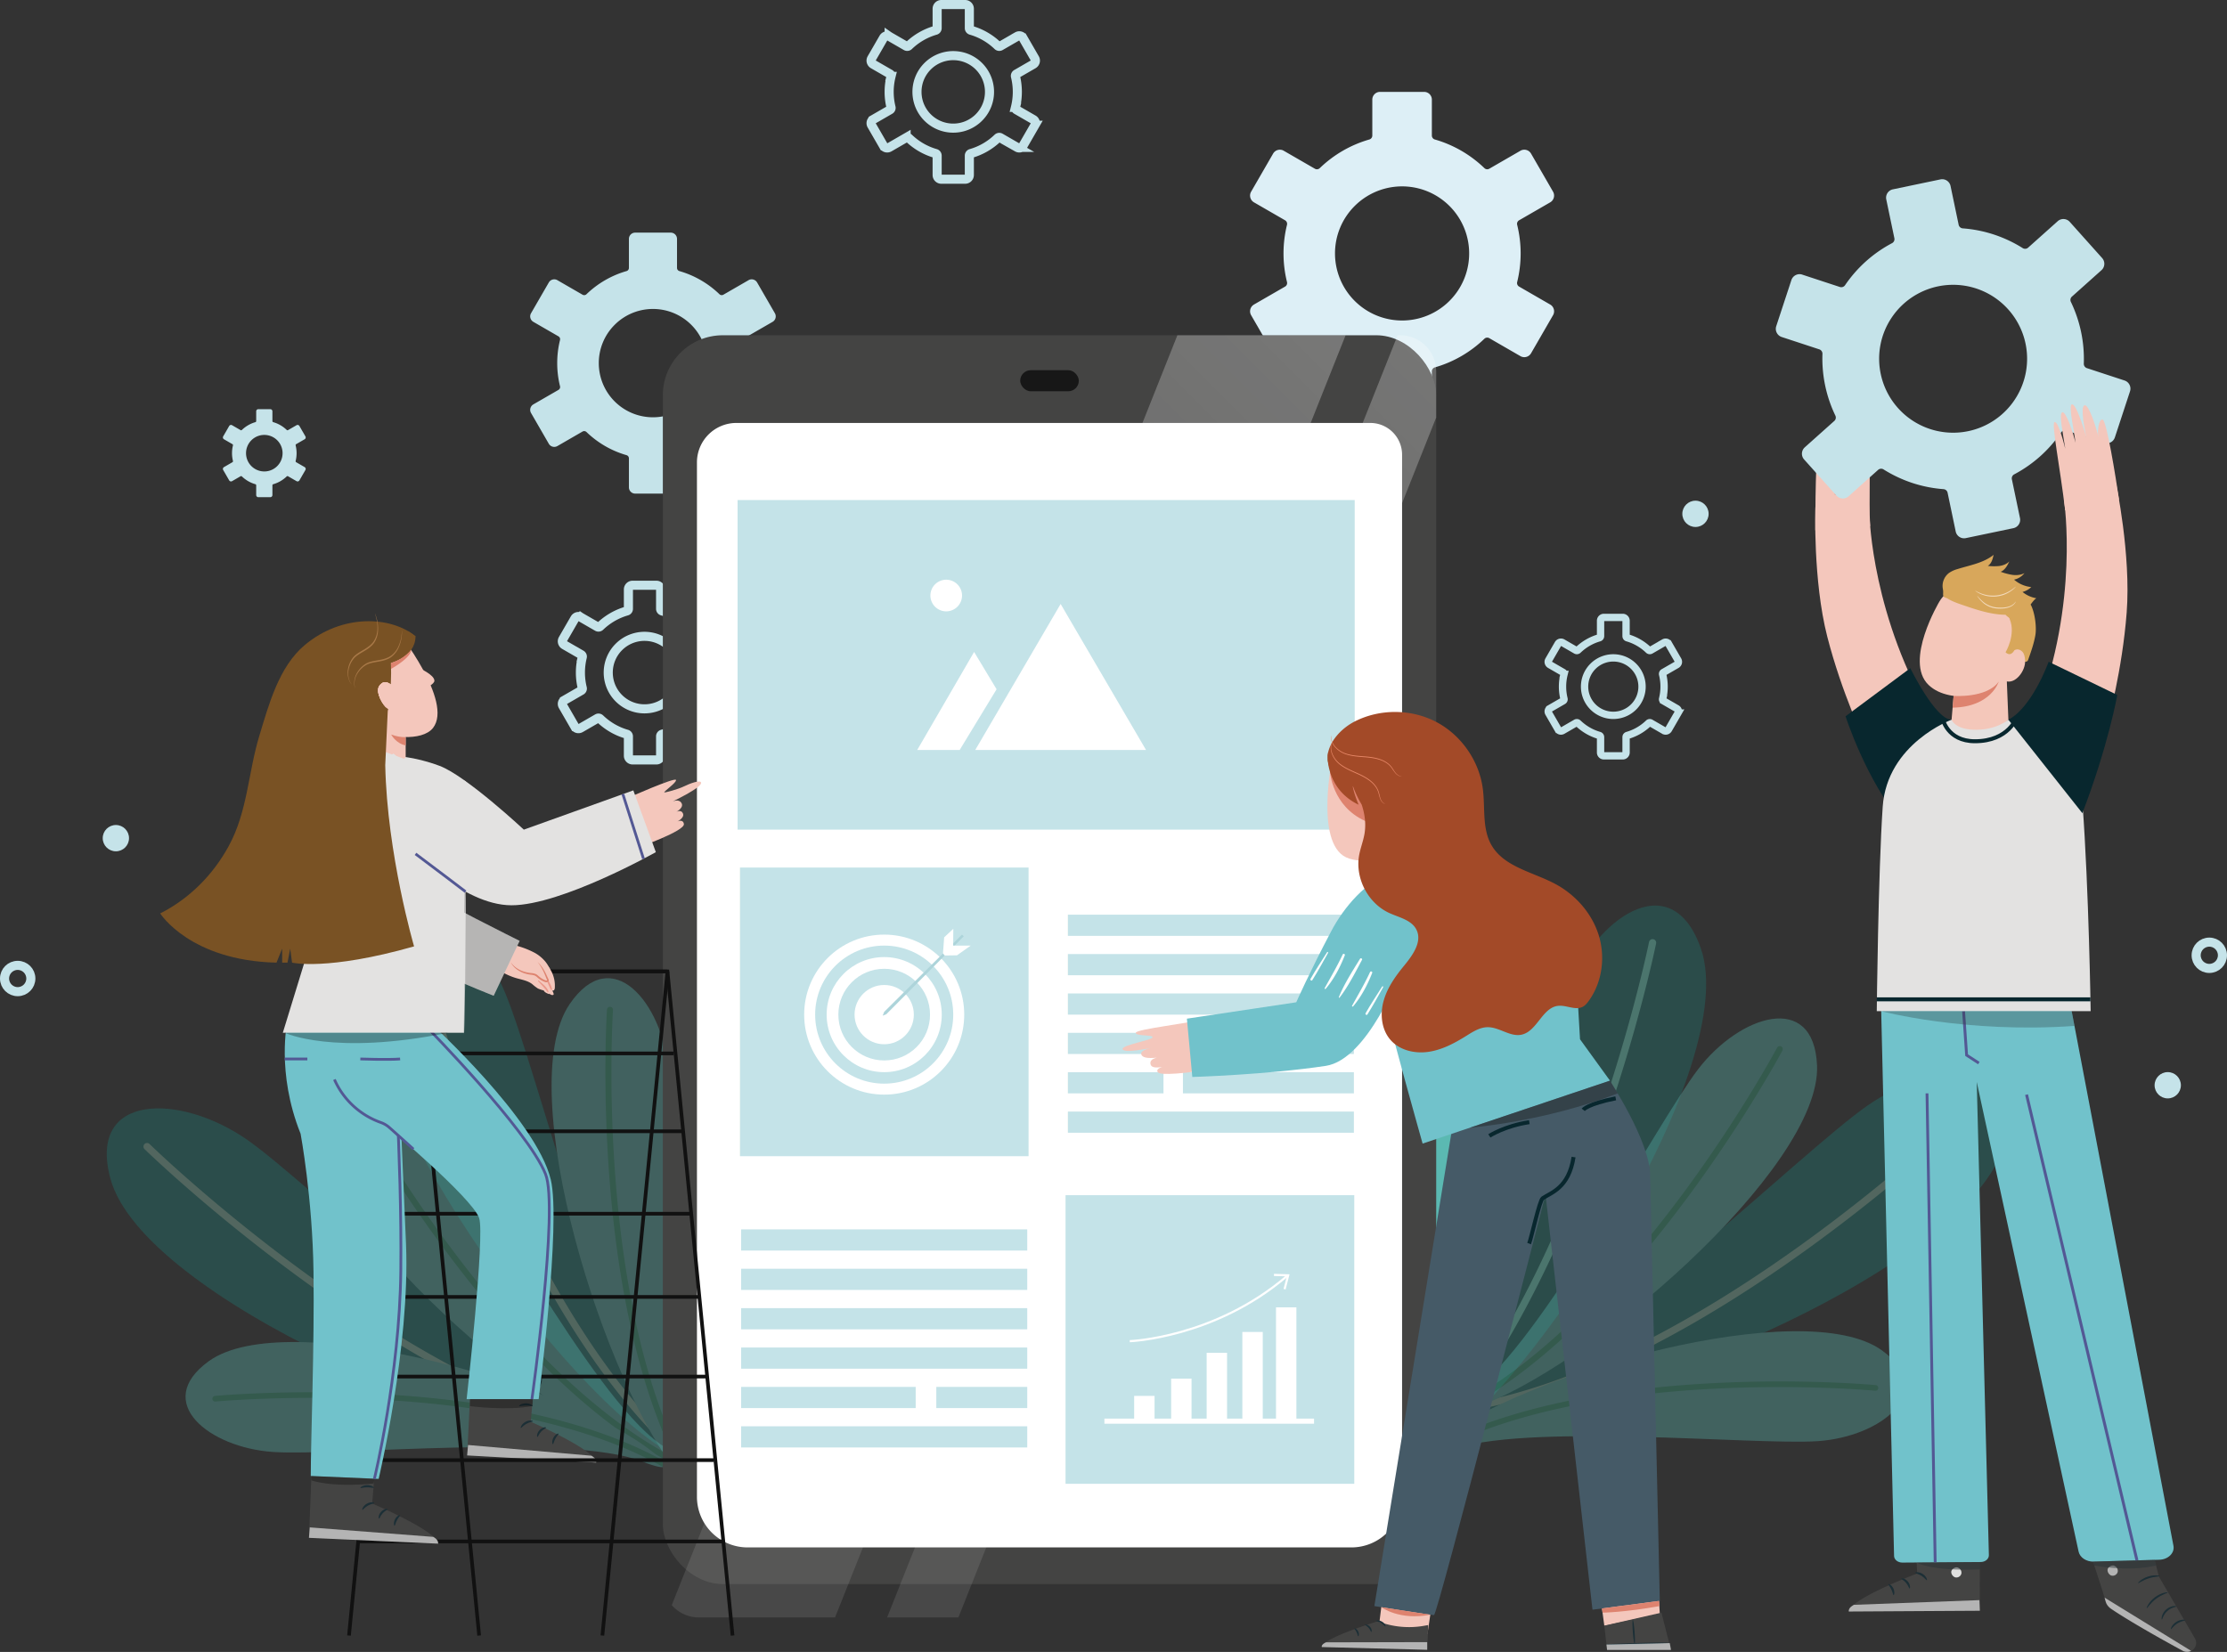 <svg xmlns="http://www.w3.org/2000/svg" xmlns:xlink="http://www.w3.org/1999/xlink" viewBox="0 0 2688.771 1994.972"><rect x="0" y="0" width="2688.771" height="1994.972" fill="#333333" stroke="none"/><defs><style>.cls-1,.cls-12,.cls-17,.cls-18,.cls-22,.cls-28,.cls-52,.cls-53,.cls-56,.cls-57,.cls-59,.cls-60,.cls-64,.cls-65,.cls-66{fill:none;}.cls-2,.cls-8,.cls-9{opacity:0.34;}.cls-3,.cls-8{fill:#1c7d77;}.cls-10,.cls-11,.cls-12,.cls-17,.cls-3,.cls-4,.cls-5,.cls-6,.cls-64,.cls-70,.cls-71,.cls-74,.cls-75,.cls-76,.cls-77,.cls-78,.cls-8,.cls-9{fill-rule:evenodd;}.cls-4,.cls-9{fill:#8bc6b1;}.cls-5{fill:#5bb9b2;}.cls-6{fill:#36a37d;}.cls-7{opacity:0.35;}.cls-10{fill:#ddeff6;}.cls-11,.cls-19{fill:#c5e3e9;}.cls-12,.cls-18,.cls-64{stroke:#c5e3e9;}.cls-12,.cls-17,.cls-18,.cls-22,.cls-28,.cls-52,.cls-53,.cls-56,.cls-57,.cls-59,.cls-60,.cls-64,.cls-66{stroke-miterlimit:10;}.cls-12,.cls-18{stroke-width:10.979px;}.cls-13{fill:#1c2f36;}.cls-14{fill:#444443;}.cls-15,.cls-76{opacity:0.6;}.cls-16{fill:#fff;}.cls-17,.cls-57,.cls-66{stroke:#08272e;}.cls-17,.cls-22,.cls-57{stroke-width:4.797px;}.cls-20{fill:#f4c7ba;}.cls-21{fill:#f4c7bc;}.cls-22{stroke:#eca291;}.cls-23{fill:#e5937c;}.cls-24{clip-path:url(#clip-path);}.cls-25{fill:url(#linear-gradient);}.cls-26{fill:url(#linear-gradient-2);}.cls-27{fill:#171717;}.cls-28{stroke:#111;}.cls-28,.cls-66{stroke-width:4.423px;}.cls-29{fill:#e1e1e0;}.cls-30{fill:#71c2cb;}.cls-31{fill:#455a67;}.cls-32{fill:url(#Degradado_sin_nombre_16);}.cls-33{fill:url(#Degradado_sin_nombre_16-2);}.cls-34{fill:url(#Degradado_sin_nombre_16-3);}.cls-35{fill:url(#Degradado_sin_nombre_16-4);}.cls-36{fill:url(#Degradado_sin_nombre_16-5);}.cls-37{fill:url(#Degradado_sin_nombre_16-6);}.cls-38{fill:url(#Degradado_sin_nombre_16-7);}.cls-39{fill:url(#Degradado_sin_nombre_16-8);}.cls-40{fill:url(#Degradado_sin_nombre_16-9);}.cls-41{fill:url(#Degradado_sin_nombre_16-10);}.cls-42{fill:url(#Degradado_sin_nombre_16-11);}.cls-43{fill:url(#Degradado_sin_nombre_16-12);}.cls-44{fill:url(#Degradado_sin_nombre_16-13);}.cls-45{fill:url(#Degradado_sin_nombre_16-14);}.cls-46{fill:url(#Degradado_sin_nombre_16-15);}.cls-47{fill:url(#Degradado_sin_nombre_16-16);}.cls-48{fill:url(#Degradado_sin_nombre_16-17);}.cls-49{fill:url(#Degradado_sin_nombre_16-18);}.cls-50{fill:url(#Degradado_sin_nombre_16-19);}.cls-51{fill:url(#Degradado_sin_nombre_22);}.cls-52,.cls-53{stroke:#fff;}.cls-52{stroke-width:6.157px;}.cls-53{stroke-width:2.603px;}.cls-54{fill:#ea988a;}.cls-55{fill:#e3e2e1;}.cls-56,.cls-59,.cls-60{stroke:#535894;}.cls-56{stroke-width:3.317px;}.cls-58,.cls-70{fill:#de836f;}.cls-59{stroke-width:3.536px;}.cls-60{stroke-width:3.42px;}.cls-61{fill:#08272e;}.cls-62{fill:#795224;}.cls-63{fill:#a97948;}.cls-64{stroke-width:8.845px;}.cls-65{stroke:#de836f;stroke-linejoin:round;stroke-width:3.247px;}.cls-67{fill:#fdfefe;}.cls-68{fill:#a34a28;}.cls-69{fill:#e78868;}.cls-71,.cls-73{fill:#d8a75b;}.cls-72{fill:#f3dabb;}.cls-74,.cls-75{fill:#010101;}.cls-74,.cls-77{opacity:0.3;}.cls-75{opacity:0.2;}.cls-76,.cls-77,.cls-78{fill:#283236;}.cls-78{opacity:0.5;}</style><clipPath id="clip-path"><path id="SVGID" class="cls-1" d="M843.747,404.874H1690.513a43.478,43.478,0,0,1,43.478,43.478v1461.532a43.478,43.478,0,0,1-43.478,43.478H843.747a43.478,43.478,0,0,1-43.478-43.478V448.352A43.478,43.478,0,0,1,843.747,404.874Z"/></clipPath><linearGradient id="linear-gradient" x1="576.197" y1="1779.042" x2="1904.768" y2="450.471" gradientUnits="userSpaceOnUse"><stop offset="0.27" stop-color="#fff" stop-opacity="0.1"/><stop offset="1" stop-color="#fff" stop-opacity="0.3"/></linearGradient><linearGradient id="linear-gradient-2" x1="812.85" y1="1749.794" x2="2082.925" y2="479.719" xlink:href="#linear-gradient"/><linearGradient id="Degradado_sin_nombre_16" x1="890.539" y1="802.908" x2="1635.58" y2="802.908" gradientUnits="userSpaceOnUse"><stop offset="0" stop-color="#dbece6"/><stop offset="0" stop-color="#d3e9e5" stop-opacity="0.959"/><stop offset="0" stop-color="#c8e4e4" stop-opacity="0.901"/><stop offset="0" stop-color="#bfe0e3" stop-opacity="0.855"/><stop offset="0" stop-color="#b9dee2" stop-opacity="0.823"/><stop offset="0" stop-color="#b6dce2" stop-opacity="0.805"/><stop offset="0" stop-color="#b5dce2" stop-opacity="0.8"/></linearGradient><linearGradient id="Degradado_sin_nombre_16-2" x1="893.242" y1="1221.996" x2="1241.834" y2="1221.996" xlink:href="#Degradado_sin_nombre_16"/><linearGradient id="Degradado_sin_nombre_16-3" x1="1286.499" y1="1617.663" x2="1635.09" y2="1617.663" xlink:href="#Degradado_sin_nombre_16"/><linearGradient id="Degradado_sin_nombre_16-4" x1="1289.208" y1="1117.42" x2="1634.622" y2="1117.42" gradientTransform="translate(2923.831 2234.84) rotate(-180)" xlink:href="#Degradado_sin_nombre_16"/><linearGradient id="Degradado_sin_nombre_16-5" x1="1289.208" y1="1164.977" x2="1634.622" y2="1164.977" gradientTransform="translate(2923.831 2329.955) rotate(-180)" xlink:href="#Degradado_sin_nombre_16"/><linearGradient id="Degradado_sin_nombre_16-6" x1="1289.208" y1="1212.535" x2="1634.622" y2="1212.535" gradientTransform="translate(2923.831 2425.07) rotate(-180)" xlink:href="#Degradado_sin_nombre_16"/><linearGradient id="Degradado_sin_nombre_16-7" x1="1289.208" y1="1260.092" x2="1634.622" y2="1260.092" gradientTransform="translate(2923.831 2520.185) rotate(-180)" xlink:href="#Degradado_sin_nombre_16"/><linearGradient id="Degradado_sin_nombre_16-8" x1="1289.208" y1="1355.208" x2="1634.622" y2="1355.208" gradientTransform="translate(2923.831 2710.415) rotate(-180)" xlink:href="#Degradado_sin_nombre_16"/><linearGradient id="Degradado_sin_nombre_16-9" x1="1428.195" y1="1307.65" x2="1634.622" y2="1307.65" gradientTransform="translate(3062.817 2615.3) rotate(-180)" xlink:href="#Degradado_sin_nombre_16"/><linearGradient id="Degradado_sin_nombre_16-10" x1="1289.208" y1="1307.65" x2="1404.739" y2="1307.65" xlink:href="#Degradado_sin_nombre_16"/><linearGradient id="Degradado_sin_nombre_16-11" x1="894.831" y1="1497.468" x2="1240.245" y2="1497.468" gradientTransform="translate(2135.076 2994.937) rotate(-180)" xlink:href="#Degradado_sin_nombre_16"/><linearGradient id="Degradado_sin_nombre_16-12" x1="894.831" y1="1545.026" x2="1240.245" y2="1545.026" gradientTransform="translate(2135.076 3090.051) rotate(-180)" xlink:href="#Degradado_sin_nombre_16"/><linearGradient id="Degradado_sin_nombre_16-13" x1="894.831" y1="1592.583" x2="1240.245" y2="1592.583" gradientTransform="translate(2135.076 3185.167) rotate(-180)" xlink:href="#Degradado_sin_nombre_16"/><linearGradient id="Degradado_sin_nombre_16-14" x1="894.831" y1="1640.141" x2="1240.245" y2="1640.141" gradientTransform="translate(2135.076 3280.281) rotate(-180)" xlink:href="#Degradado_sin_nombre_16"/><linearGradient id="Degradado_sin_nombre_16-15" x1="894.831" y1="1735.256" x2="1240.245" y2="1735.256" gradientTransform="translate(2135.076 3470.512) rotate(-180)" xlink:href="#Degradado_sin_nombre_16"/><linearGradient id="Degradado_sin_nombre_16-16" x1="1130.445" y1="1687.698" x2="1240.245" y2="1687.698" gradientTransform="translate(2370.69 3375.396) rotate(-180)" xlink:href="#Degradado_sin_nombre_16"/><linearGradient id="Degradado_sin_nombre_16-17" x1="894.831" y1="1687.698" x2="1105.568" y2="1687.698" xlink:href="#Degradado_sin_nombre_16"/><linearGradient id="Degradado_sin_nombre_16-18" x1="984.177" y1="1225.322" x2="1150.899" y2="1225.322" xlink:href="#Degradado_sin_nombre_16"/><linearGradient id="Degradado_sin_nombre_16-19" x1="1012.194" y1="1225.322" x2="1122.882" y2="1225.322" xlink:href="#Degradado_sin_nombre_16"/><linearGradient id="Degradado_sin_nombre_22" x1="1065.673" y1="1177.662" x2="1163.645" y2="1177.662" gradientUnits="userSpaceOnUse"><stop offset="0" stop-color="#dbece6"/><stop offset="0" stop-color="#d2e7e4"/><stop offset="0" stop-color="#c1dfdf"/><stop offset="0" stop-color="#b6d9dc"/><stop offset="0" stop-color="#afd5da"/><stop offset="0" stop-color="#add4da"/></linearGradient></defs><title>Recurso 7</title><g id="Capa_2" data-name="Capa 2"><g id="Capa_1-2" data-name="Capa 1"><g class="cls-2"><path class="cls-3" d="M443.847,1149.046c31.117-103.309,126.388-42.914,165.096,47.619,38.708,90.537,122.828,441.54,202.272,534.26,30.791,35.942,20.94,38.566-7.849,20.623C659.769,1662.072,401.02,1291.256,443.847,1149.046Z"/><path class="cls-4" d="M830.009,1758.681c.855,4.716-3.558,4.794-11.788,1.078-215.822-194.66-320.237-617.772-320.576-619.125a4.345,4.345,0,0,1,8.429-2.116C506.412,1139.881,612.255,1568.764,830.009,1758.681Z"/><path class="cls-5" d="M687.865,1212.451c50.887-74.426,111.514-2.248,119.463,79.643,7.955,81.898-13.743,382.734,26.104,476.663,15.441,36.41,6.935,36.011-11.463,14.442C730.201,1675.642,617.811,1314.897,687.865,1212.451Z"/><path class="cls-6" d="M841.386,1795.615c-.509,3.977-4.044,2.919-9.657-2.126-122.717-209.588-98.964-572.978-98.884-574.145a3.629,3.629,0,1,1,7.244.443C740.016,1220.96,715.934,1589.314,841.386,1795.615Z"/></g><g class="cls-7"><path class="cls-3" d="M133.305,1423.388c-28.145-104.158,84.652-103.197,165.339-46.768,80.688,56.432,337.514,310.047,453.946,346.816,45.129,14.256,38.151,21.687,4.228,21.657C587.625,1744.963,172.053,1566.763,133.305,1423.388Z"/><path class="cls-4" d="M783.209,1737.077c3.217,3.553-.489,5.95-9.44,7.142-286.078-51.296-598.223-355.42-599.225-356.39a4.345,4.345,0,0,1,6.04-6.248C181.59,1382.559,497.996,1690.83,783.209,1737.077Z"/><path class="cls-5" d="M379.584,1348.338c3.899-90.075,93.502-60.81,143.506,4.528,50.012,65.34,190.487,332.248,273.935,390.959,32.342,22.761,24.909,26.915-2.106,18.318C660.185,1719.284,374.211,1472.33,379.584,1348.338Z"/><path class="cls-6" d="M817.964,1762.43c1.668,3.646-1.892,4.614-9.323,3.296-214.905-113.149-386.674-434.259-387.223-435.292a3.629,3.629,0,1,1,6.385-3.45C428.361,1328.018,602.474,1653.517,817.964,1762.43Z"/><path class="cls-5" d="M251.862,1644.001c-68.16,49.539.896,104.236,77.613,109.469,76.715,5.228,357.167-23.118,445.987,11.578,34.427,13.452,33.821,5.512,13.182-11.099C685.703,1671.116,345.684,1575.814,251.862,1644.001Z"/><path class="cls-6" d="M800.764,1771.761c3.698-.587,2.617-3.858-2.243-8.966-199.089-109.008-537.926-77.053-539.013-76.962a3.395,3.395,0,0,0,.61,6.762C261.209,1692.496,604.672,1660.109,800.764,1771.761Z"/></g><path class="cls-8" d="M2053.601,1145.576c-35.336-101.943-128.045-37.684-162.999,54.364-34.954,92.051-104.578,446.215-180.145,542.121-29.288,37.177-19.338,39.394,8.69,20.283C1858.945,1667.041,2102.236,1285.905,2053.601,1145.576Z"/><path class="cls-9" d="M1692.819,1770.565c-.661,4.748,3.752,4.644,11.823.593,207.64-203.365,294.578-630.411,294.86-631.776a4.345,4.345,0,0,0-8.509-1.767C1990.711,1138.989,1902.584,1571.86,1692.819,1770.565Z"/><path class="cls-5" d="M1846.35,1231.322c-48.489-76.01-111.386-5.801-121.941,75.795-10.561,81.603,1.538,382.977-41.282,475.589-16.593,35.899-8.079,35.772,10.997,14.8C1789.274,1692.928,1913.103,1335.948,1846.35,1231.322Z"/><path class="cls-6" d="M1655.465,1884.474c.382,3.991,3.949,3.046,9.72-1.817,129.335-205.571,117.174-569.533,117.132-570.702a3.629,3.629,0,1,0-7.255.212C1775.098,1313.342,1787.427,1682.276,1655.465,1884.474Z"/><g class="cls-7"><path class="cls-3" d="M2419.668,1382.18c28.145-104.158-84.652-103.197-165.339-46.768-80.688,56.432-337.514,310.047-453.946,346.816-45.129,14.256-38.151,21.687-4.228,21.657C1965.348,1703.756,2380.92,1525.555,2419.668,1382.18Z"/><path class="cls-4" d="M1769.764,1695.87c-3.217,3.553.489,5.95,9.44,7.142,286.078-51.296,598.223-355.42,599.225-356.39a4.345,4.345,0,0,0-6.04-6.248C2371.383,1341.351,2054.977,1649.622,1769.764,1695.87Z"/><path class="cls-5" d="M2193.805,1286.658c-3.899-90.075-93.502-60.81-143.506,4.528-50.012,65.34-190.487,332.248-273.934,390.959-32.342,22.761-24.909,26.915,2.106,18.318C1913.203,1657.604,2199.178,1410.649,2193.805,1286.658Z"/><path class="cls-6" d="M1755.424,1700.749c-1.668,3.646,1.892,4.614,9.323,3.296,214.905-113.149,386.674-434.259,387.223-435.292a3.629,3.629,0,1,0-6.385-3.45C2145.027,1266.338,1970.915,1591.836,1755.424,1700.749Z"/><path class="cls-5" d="M2272.333,1630.949c68.16,49.539-.896,104.236-77.613,109.469-76.715,5.228-357.167-23.118-445.987,11.578-34.427,13.452-33.821,5.512-13.182-11.099C1838.492,1658.064,2178.511,1562.762,2272.333,1630.949Z"/><path class="cls-6" d="M1723.431,1758.709c-3.698-.587-2.617-3.858,2.243-8.966,199.089-109.008,537.926-77.053,539.013-76.962a3.395,3.395,0,0,1-.61,6.762C2262.986,1679.444,1919.523,1647.057,1723.431,1758.709Z"/></g><path class="cls-10" d="M1635.539,248.804a80.991,80.991,0,1,1-23.721,57.269,80.746,80.746,0,0,1,23.721-57.269Zm17.495-80.276a142.559,142.559,0,0,0-31.741,13.516,144.099,144.099,0,0,0-27.854,20.991,4.954,4.954,0,0,1-5.929.719l-37.638-21.722-.204-.137a9.402,9.402,0,0,0-12.532,3.553l-.155.26-26.481,45.857a9.421,9.421,0,0,0,3.422,12.76l.26.148,37.329,21.548a4.995,4.995,0,0,1,2.345,5.484h.006a144.219,144.219,0,0,0,0,69.126,4.96,4.96,0,0,1-2.624,5.644L1513.923,367.81v.013a9.429,9.429,0,0,0-3.422,12.76L1537.13,426.7h.006a9.395,9.395,0,0,0,12.736,3.416l.285-.148,37.366-21.585a4.997,4.997,0,0,1,5.916.73,144.763,144.763,0,0,0,27.848,20.991,142.939,142.939,0,0,0,31.951,13.578,4.978,4.978,0,0,1,3.62,4.778v43.406a9.361,9.361,0,0,0,9.314,9.319h53.271a9.371,9.371,0,0,0,9.313-9.319v-43.406a4.978,4.978,0,0,1,3.825-4.84,142.575,142.575,0,0,0,31.741-13.516,144.547,144.547,0,0,0,27.847-20.991,4.971,4.971,0,0,1,6.182-.569l37.378,21.573A9.396,9.396,0,0,0,1848.473,426.7l.161-.26,26.481-45.883h-.006a9.4,9.4,0,0,0-3.404-12.735l-37.601-21.709a4.96,4.96,0,0,1-2.345-5.483h-.006a144.24,144.24,0,0,0,0-69.126,4.952,4.952,0,0,1,2.624-5.632l37.329-21.548a9.41,9.41,0,0,0,3.404-12.748l-.148-.273-26.481-45.857h-.006a9.385,9.385,0,0,0-12.742-3.428l.006.013-37.632,21.722a4.955,4.955,0,0,1-6.04-.83,143.876,143.876,0,0,0-27.749-20.879,142.266,142.266,0,0,0-31.939-13.578,4.972,4.972,0,0,1-3.621-4.778v-43.406a9.349,9.349,0,0,0-9.313-9.319h-53.271a9.339,9.339,0,0,0-9.314,9.319V163.688A4.979,4.979,0,0,1,1653.034,168.528Z"/><path class="cls-11" d="M742.108,392.275A65.413,65.413,0,1,1,722.95,438.529a65.215,65.215,0,0,1,19.158-46.254Zm14.13-64.836a115.139,115.139,0,0,0-25.636,10.916,116.383,116.383,0,0,0-22.497,16.953,4.001,4.001,0,0,1-4.788.58l-30.399-17.544-.165-.111a7.594,7.594,0,0,0-10.121,2.869l-.125.21-21.387,37.037a7.609,7.609,0,0,0,2.764,10.306l.21.12,30.149,17.404a4.034,4.034,0,0,1,1.894,4.429h.005a116.48,116.48,0,0,0,0,55.83,4.006,4.006,0,0,1-2.119,4.558l-30.139,17.394v.01a7.615,7.615,0,0,0-2.764,10.306l21.507,37.247h.005a7.588,7.588,0,0,0,10.286,2.759l.23-.12,30.179-17.433a4.036,4.036,0,0,1,4.778.59,116.919,116.919,0,0,0,22.492,16.953A115.446,115.446,0,0,0,756.403,549.669a4.021,4.021,0,0,1,2.924,3.859V588.585a7.56,7.56,0,0,0,7.522,7.527h43.025a7.569,7.569,0,0,0,7.522-7.527V553.528a4.02,4.02,0,0,1,3.089-3.909,115.151,115.151,0,0,0,25.636-10.916A116.744,116.744,0,0,0,868.612,521.749a4.014,4.014,0,0,1,4.993-.46l30.189,17.423a7.589,7.589,0,0,0,10.292-2.759l.13-.21,21.388-37.057h-.005a7.592,7.592,0,0,0-2.749-10.285L902.48,470.867a4.006,4.006,0,0,1-1.894-4.428h-.005a116.497,116.497,0,0,0,0-55.83,4,4,0,0,1,2.119-4.549l30.149-17.404a7.6,7.6,0,0,0,2.749-10.296l-.12-.22-21.388-37.037h-.005a7.58,7.58,0,0,0-10.292-2.769l.005.01-30.394,17.544a4.002,4.002,0,0,1-4.879-.67,116.203,116.203,0,0,0-22.411-16.863,114.902,114.902,0,0,0-25.795-10.966,4.016,4.016,0,0,1-2.925-3.859V288.473a7.551,7.551,0,0,0-7.522-7.527H766.849a7.543,7.543,0,0,0-7.522,7.527v35.057A4.021,4.021,0,0,1,756.238,327.439Z"/><path class="cls-12" d="M747.188,781.307a43.782,43.782,0,1,1-12.823,30.959,43.65,43.65,0,0,1,12.823-30.959Zm9.457-43.396a77.064,77.064,0,0,0-17.159,7.306,77.897,77.897,0,0,0-15.058,11.347,2.678,2.678,0,0,1-3.205.388L700.877,745.211l-.11-.074a5.083,5.083,0,0,0-6.774,1.92l-.084.14L679.594,771.987a5.093,5.093,0,0,0,1.85,6.898l.141.08,20.179,11.649a2.7,2.7,0,0,1,1.268,2.965h.003a77.962,77.962,0,0,0,0,37.368,2.681,2.681,0,0,1-1.418,3.051L681.444,845.639v.007a5.097,5.097,0,0,0-1.85,6.898l14.395,24.93h.003a5.079,5.079,0,0,0,6.885,1.846l.154-.08L721.231,867.572a2.701,2.701,0,0,1,3.198.395,78.256,78.256,0,0,0,15.054,11.347,77.271,77.271,0,0,0,17.272,7.34,2.691,2.691,0,0,1,1.957,2.583v23.465a5.06,5.06,0,0,0,5.035,5.038h28.797a5.066,5.066,0,0,0,5.034-5.038V889.237a2.691,2.691,0,0,1,2.068-2.617,77.073,77.073,0,0,0,17.159-7.306A78.139,78.139,0,0,0,831.859,867.967a2.687,2.687,0,0,1,3.342-.308l20.206,11.662a5.079,5.079,0,0,0,6.888-1.846l.087-.14,14.315-24.803h-.003a5.081,5.081,0,0,0-1.84-6.884L854.527,833.911a2.681,2.681,0,0,1-1.268-2.964h-.003a77.973,77.973,0,0,0,0-37.368,2.677,2.677,0,0,1,1.418-3.045L874.854,778.885a5.087,5.087,0,0,0,1.84-6.891l-.08-.147-14.315-24.79h-.003a5.073,5.073,0,0,0-6.888-1.853l.003.007-20.343,11.743a2.679,2.679,0,0,1-3.265-.449,77.776,77.776,0,0,0-15-11.287,76.906,76.906,0,0,0-17.265-7.34,2.688,2.688,0,0,1-1.957-2.583V711.831a5.054,5.054,0,0,0-5.034-5.038H763.747a5.048,5.048,0,0,0-5.035,5.038v23.465A2.691,2.691,0,0,1,756.645,737.912Z"/><path class="cls-13" d="M452.39,1780.442c-.005.316-3.035.65-7.806-.392a35.13,35.13,0,0,1-8.054-2.878,36.859,36.859,0,0,1-4.376-2.581,9.61,9.61,0,0,1-2.274-1.943,3.322,3.322,0,0,1-.167-4.065,4.182,4.182,0,0,1,3.415-1.589,10.168,10.168,0,0,1,2.909.537,28.071,28.071,0,0,1,4.778,1.884,27.568,27.568,0,0,1,6.986,5.05c3.465,3.512,4.571,6.411,4.304,6.547-.356.235-2.008-2.226-5.564-5.158a31.227,31.227,0,0,0-6.786-4.237,29.147,29.147,0,0,0-4.42-1.585c-1.632-.508-3.036-.584-3.493.132-.167.274-.192.384.132.882a7.826,7.826,0,0,0,1.672,1.419,41.119,41.119,0,0,0,4.018,2.543,43.332,43.332,0,0,0,7.416,3.234C449.492,1779.689,452.422,1780.03,452.39,1780.442Z"/><path class="cls-14" d="M648.089,1636.926l-7.32,80.091s78.951,34.338,79.039,49.271l-155.801-8.615,6.284-125.26Z"/><g class="cls-15"><path class="cls-16" d="M564.006,1757.674,565.134,1745.073l148.959,12.971s6.769,3.402,5.715,8.244Z"/></g><path class="cls-13" d="M643.338,1716.364c-.067.76-3.89.894-7.768,3.134-3.937,2.138-6.049,5.327-6.733,4.987-.693-.187.692-4.672,5.437-7.3C638.992,1714.513,643.542,1715.675,643.338,1716.364Z"/><path class="cls-13" d="M659.306,1724.026c.133.747-3.233,1.858-5.995,4.933-2.852,2.993-3.696,6.437-4.453,6.362-.722.08-1.002-4.406,2.505-8.163C654.836,1723.371,659.329,1723.3,659.306,1724.026Z"/><path class="cls-13" d="M667.505,1744.098c-.7.124-1.549-3.736.635-7.794,2.155-4.075,5.833-5.52,6.121-4.868.395.649-2.038,2.757-3.781,6.117C668.661,1740.869,668.265,1744.065,667.505,1744.098Z"/><path class="cls-13" d="M642.981,1697.927c-.357.676-3.789-.567-8.106-.513-4.317-.033-7.743,1.225-8.104.551-.41-.575,3.012-3.21,8.098-3.202C639.952,1694.731,643.388,1697.349,642.981,1697.927Z"/><path class="cls-13" d="M644.16,1681.741c-.009.316-3.042.619-7.801-.471a35.166,35.166,0,0,1-8.025-2.96,36.856,36.856,0,0,1-4.349-2.626,9.594,9.594,0,0,1-2.255-1.966,3.321,3.321,0,0,1-.125-4.066,4.18,4.18,0,0,1,3.43-1.555,10.173,10.173,0,0,1,2.903.566,28.071,28.071,0,0,1,4.759,1.933,27.56,27.56,0,0,1,6.935,5.121c3.429,3.547,4.505,6.458,4.238,6.59-.359.232-1.986-2.246-5.512-5.214a31.212,31.212,0,0,0-6.742-4.306,29.147,29.147,0,0,0-4.403-1.629c-1.626-.524-3.03-.614-3.494.097-.169.273-.195.382.123.883a7.84,7.84,0,0,0,1.658,1.436,41.122,41.122,0,0,0,3.992,2.584,43.31,43.31,0,0,0,7.383,3.309C641.27,1680.959,644.196,1681.33,644.16,1681.741Z"/><path class="cls-13" d="M643.109,1682.777c-.276.103-1.634-2.707-1.641-7.65a25.279,25.279,0,0,1,3.786-13.112c.998-1.489,2.226-3.489,5.195-3.664a3.651,3.651,0,0,1,3.139,2.356,10.593,10.593,0,0,1,.643,2.905,17.377,17.377,0,0,1-.286,5.255,17.974,17.974,0,0,1-3.777,7.877c-3.269,3.868-6.493,4.602-6.544,4.341-.232-.396,2.501-1.718,5.045-5.469a18,18,0,0,0,2.874-7.196,16.118,16.118,0,0,0,.106-4.516c-.152-1.669-.699-3.04-1.329-2.904-.773-.055-2.16,1.119-2.871,2.404a25.935,25.935,0,0,0-2.167,4.122,28.129,28.129,0,0,0-1.942,7.702C642.873,1679.791,643.528,1682.684,643.109,1682.777Z"/><path class="cls-17" d="M1808.677,1371.751l40.909-12.715Z"/><circle class="cls-18" cx="21.364" cy="1181.714" r="15.875"/><circle class="cls-18" cx="2667.407" cy="1153.658" r="15.875"/><circle class="cls-19" cx="2047.037" cy="620.536" r="15.875"/><circle class="cls-19" cx="139.903" cy="1012.213" r="15.875"/><circle class="cls-19" cx="2617.227" cy="1310.628" r="15.875"/><path class="cls-20" d="M2360.101,823.754l-3.861,45.418s-2.503,6.994,19.601,14.91c26.784,9.591,48.986-14.91,48.986-14.91l-1.878-46.271"/><path class="cls-20" d="M2341.533,726.48s-43.015,71.907-13.137,100.65c27.091,26.065,86.668,9.73,92.093.626,5.425-9.106,39.334-89.47,20.779-100.524C2408.28,707.581,2359.958,695.553,2341.533,726.48Z"/><path class="cls-21" d="M2257.964,635.407c-1.976-25.946,1.524-99.382-3.028-101.317-4.552-1.932-6.421,22.944-9.863,20.656-3.439-2.284-3.155-40.754-8.218-41.473-6.861-.972-5.044,38.441-5.044,38.441s-4.143-43.07-10.339-42.193c-4.389.622-2.738,33.638-3.691,46.335-.718-13.89-4.79-39.742-9.334-39.002-4.506.737-3.622,26.718-4.047,43.987-.744-10.802-2.91-34.399-7.14-33.909-4.216.484-5.496,61.833-5.581,113.53"/><path class="cls-21" d="M2251.43,895.178s-27.846-58.309-45.272-126.319c-17.426-68.009-14.366-156.417-14.366-156.417l65.427,11.009s2.978,123.4,77.475,245.951"/><path class="cls-22" d="M2205.305,563.768c5.376,8.187,12.527,17.829,12.179,33.865"/><path class="cls-22" d="M2244.519,560.652c-6.297,5.606-13.11,20.727-9.82,28.49"/><path class="cls-23" d="M2533.765,528.194c-.032-.041-.069-.097-.096-.125-.003.007.024.012.035-.002.012.01.062.004.065-.021.008-.013.025.037.037.053l.165.283.317.572c.212.381.398.769.6,1.153.369.777.74,1.554,1.067,2.343.659,1.577,1.236,3.177,1.745,4.798q.764,2.431,1.313,4.928a39.1,39.1,0,0,1,.797,5.118,23.543,23.543,0,0,1-2.587-4.526,43.154,43.154,0,0,1-1.811-4.804,45.459,45.459,0,0,1-1.256-4.973c-.165-.842-.281-1.698-.391-2.555-.038-.434-.09-.863-.112-1.301l-.029-.658.002-.335.001-.103c.018-.128.095-.096.126-.021A1.543,1.543,0,0,1,2533.765,528.194Z"/><rect class="cls-14" x="800.269" y="404.874" width="933.722" height="1508.146" rx="72.455" ry="72.455"/><path class="cls-16" d="M889.116,510.778h765.312a38.378,38.378,0,0,1,38.378,38.378V1807.604a61.153,61.153,0,0,1-61.153,61.153H902.607a61.153,61.153,0,0,1-61.153-61.153V558.44a47.662,47.662,0,0,1,47.662-47.662Z"/><g class="cls-24"><polygon class="cls-25" points="1488.301 237.102 789.566 1992.411 992.665 1992.411 1691.399 237.102 1488.301 237.102"/><polygon class="cls-26" points="1754.202 237.102 1055.467 1992.411 1141.574 1992.411 1840.309 237.102 1754.202 237.102"/></g><rect class="cls-27" x="1231.749" y="447.073" width="70.762" height="25.43" rx="12.715" ry="12.715"/><path class="cls-11" d="M2283.376,384.368A89.311,89.311,0,1,1,2270.695,451.535a89.04,89.04,0,0,1,12.681-67.168Zm.769-90.596a157.202,157.202,0,0,0-31.211,21.751,158.9,158.9,0,0,0-25.329,28.942,5.463,5.463,0,0,1-6.237,2.113l-45.528-14.953-.251-.102a10.368,10.368,0,0,0-12.725,6.662l-.108.315-18.235,55.473a10.388,10.388,0,0,0,6.573,13.001l.314.101,45.155,14.836a5.508,5.508,0,0,1,3.769,5.39l.007-.001a159.033,159.033,0,0,0,15.598,74.613,5.47,5.47,0,0,1-1.559,6.684l-35.419,31.666.003.014a10.397,10.397,0,0,0-.815,14.545l39.149,43.769.007-.001a10.36,10.36,0,0,0,14.518.813l.274-.224,35.462-31.73a5.51,5.51,0,0,1,6.551-.547,159.632,159.632,0,0,0,34.795,16.373,157.621,157.621,0,0,0,37.551,7.446,5.489,5.489,0,0,1,4.986,4.341L2361.234,641.912a10.322,10.322,0,0,0,12.156,7.957l57.5-12.021a10.334,10.334,0,0,0,7.949-12.16l-9.795-46.852a5.489,5.489,0,0,1,3.036-6.088,157.219,157.219,0,0,0,31.211-21.751,159.395,159.395,0,0,0,25.321-28.941,5.481,5.481,0,0,1,6.545-2.009l45.213,14.851a10.361,10.361,0,0,0,12.983-6.562l.115-.317,18.23-55.5-.007.001a10.365,10.365,0,0,0-6.548-12.978l-45.485-14.948a5.469,5.469,0,0,1-3.768-5.389l-.007.001a159.056,159.056,0,0,0-15.598-74.613,5.461,5.461,0,0,1,1.561-6.671l35.43-31.682a10.377,10.377,0,0,0,.798-14.528l-.222-.261-38.931-43.522-.007.001a10.349,10.349,0,0,0-14.528-.825l.01.012-35.718,31.938a5.464,5.464,0,0,1-6.707.467,158.655,158.655,0,0,0-34.663-16.275,156.878,156.878,0,0,0-37.538-7.449,5.483,5.483,0,0,1-4.987-4.34l-9.795-46.852a10.309,10.309,0,0,0-12.155-7.958l-57.5,12.021a10.298,10.298,0,0,0-7.95,12.161l9.795,46.852A5.49,5.49,0,0,1,2284.145,293.771Z"/><path class="cls-21" d="M2558.466,603.635c-4.178-28.548-15.04-95.786-19.861-96.894-4.82-1.105-6.789,14.922-4.84,21.453-3.055-12.224-11.496-38.96-16.606-38.78-6.926.245,1.766,38.731,1.766,38.731s-11.622-41.679-17.569-39.73c-4.213,1.381,3.196,33.598,4.481,46.265-3.139-13.549-11.676-38.289-16.02-36.765-4.307,1.515,1.113,26.939,3.719,44.016-2.623-10.505-8.889-33.358-12.968-32.136-4.067,1.216,6.533,53.973,12.835,106.589"/><path class="cls-21" d="M2544.966,872.015s17.314-62.254,22.684-132.255c5.37-70-12.972-156.539-12.972-156.539l-62.527,22.187s18.463,122.047-33.657,255.66"/><line class="cls-28" x1="578.507" y1="1975.18" x2="499.93" y2="1173.132"/><polyline class="cls-28" points="884.446 1975.18 805.869 1173.132 499.93 1173.132"/><line class="cls-28" x1="727.292" y1="1975.18" x2="805.869" y2="1173.132"/><polyline class="cls-28" points="421.352 1975.18 499.929 1173.132 805.869 1173.132"/><line class="cls-28" x1="871.871" y1="1861.556" x2="432.484" y2="1861.556"/><line class="cls-28" x1="861.654" y1="1763.343" x2="442.106" y2="1763.343"/><line class="cls-28" x1="853.806" y1="1662.432" x2="451.993" y2="1662.432"/><line class="cls-28" x1="844.008" y1="1566.251" x2="461.416" y2="1566.251"/><line class="cls-28" x1="834.54" y1="1465.777" x2="470.843" y2="1465.777"/><line class="cls-28" x1="824.785" y1="1366.209" x2="480.685" y2="1366.209"/><line class="cls-28" x1="813.344" y1="1272.173" x2="490.226" y2="1272.173"/><path class="cls-14" d="M2311.269,1818.751l3.404,81.472s-81.669,30.822-82.506,45.94l158.206-.927-.095-127.161Z"/><path class="cls-29" d="M2363.553,1893.082a6.461,6.461,0,0,1,4.511,7.347,6.212,6.212,0,0,1-7.243,4.535c-3.08-.765-5.771-4.805-4.736-7.805,1.035-3,5.25-5.363,8.057-3.882"/><g class="cls-15"><path class="cls-16" d="M2390.374,1945.237l-.511-12.817-151.495,5.681s-7.025,3.106-6.2,8.062Z"/></g><path class="cls-13" d="M2312.105,1899.433c.03.773,3.895,1.1,7.71,3.562,3.881,2.362,5.859,5.697,6.568,5.387.711-.155-.467-4.766-5.14-7.665C2316.598,1897.776,2311.933,1898.725,2312.105,1899.433Z"/><path class="cls-13" d="M2295.551,1906.394c-.173.75,3.181,2.044,5.824,5.296,2.738,3.174,3.421,6.703,4.19,6.665.726.117,1.235-4.411-2.128-8.391C2300.11,1905.954,2295.564,1905.657,2295.551,1906.394Z"/><path class="cls-13" d="M2286.243,1926.309c.703.161,1.755-3.706-.253-7.924-1.979-4.234-5.631-5.882-5.954-5.237-.433.638,1.926,2.894,3.522,6.384C2285.235,1922.981,2285.475,1926.237,2286.243,1926.309Z"/><path class="cls-13" d="M2313.389,1880.78c.327.702,3.866-.385,8.234-.113,4.374.182,7.78,1.628,8.179.963.444-.561-2.89-3.402-8.04-3.648C2316.616,1877.695,2313.006,1880.175,2313.389,1880.78Z"/><path class="cls-13" d="M2313.005,1864.33c-.007.32,3.049.779,7.924-.087a35.643,35.643,0,0,0,8.274-2.595,37.456,37.456,0,0,0,4.535-2.441,9.746,9.746,0,0,0,2.382-1.877,3.368,3.368,0,0,0,.33-4.112,4.24,4.24,0,0,0-3.396-1.747,10.331,10.331,0,0,0-2.968.428,28.491,28.491,0,0,0-4.916,1.719,27.947,27.947,0,0,0-7.279,4.839c-3.65,3.42-4.886,6.314-4.621,6.462.352.253,2.123-2.176,5.842-5.004a31.661,31.661,0,0,1,7.043-4.023,29.554,29.554,0,0,1,4.541-1.43c1.673-.45,3.099-.47,3.533.273.158.284.179.396-.169.888a7.929,7.929,0,0,1-1.751,1.371,41.677,41.677,0,0,1-4.172,2.417,43.892,43.892,0,0,1-7.643,2.981C2315.971,1863.683,2312.989,1863.912,2313.005,1864.33Z"/><path class="cls-13" d="M2314.018,1865.432c.274.117,1.79-2.66,2.045-7.665A25.646,25.646,0,0,0,2312.885,1844.3c-.937-1.557-2.08-3.644-5.077-3.97a3.703,3.703,0,0,0-3.297,2.229,10.724,10.724,0,0,0-.796,2.91,17.599,17.599,0,0,0,.026,5.336,18.218,18.218,0,0,0,3.431,8.166c3.116,4.081,6.345,4.985,6.409,4.724.255-.39-2.447-1.864-4.835-5.791a18.249,18.249,0,0,1-2.551-7.43,16.339,16.339,0,0,1,.119-4.579c.237-1.683.86-3.043,1.491-2.874.786-.017,2.131,1.241,2.786,2.578a26.264,26.264,0,0,1,1.988,4.283,28.507,28.507,0,0,1,1.581,7.897C2314.406,1862.42,2313.597,1865.317,2314.018,1865.432Z"/><path class="cls-14" d="M2580.789,1801.889l25.696,101.969,43.58,74.792a10.774,10.774,0,0,1-4.531,15.08h0a10.706,10.706,0,0,1-9.862-.157c-19.569-10.557-91.361-49.753-92.823-57.321-1.693-8.764-34.245-105.761-34.245-105.761Z"/><g class="cls-15"><path class="cls-16" d="M2645.533,1993.73,2540.957,1929.412l1.187,4.294a16.212,16.212,0,0,0,6.509,9.11c8.526,5.783,32.421,21.239,86.713,50.844a10.761,10.761,0,0,0,10.168.069Z"/></g><g class="cls-15"><path class="cls-16" d="M2552.718,1890.966a6.519,6.519,0,0,1,3.988,7.731,6.267,6.267,0,0,1-7.627,4.02c-3.042-1-5.447-5.267-4.181-8.208,1.265-2.942,5.684-5.004,8.397-3.303"/></g><path class="cls-13" d="M2610.124,1955.851c.651.122,1.469-5.819,6.708-10.341,5.103-4.677,11.097-4.797,11.052-5.458.019-.273-1.482-.706-3.946-.385a17.179,17.179,0,0,0-13.737,12.219C2609.595,1954.297,2609.85,1955.837,2610.124,1955.851Z"/><path class="cls-13" d="M2621.095,1967.427c.604.305,2.945-3.889,7.773-6.84,4.762-3.058,9.557-3.336,9.545-4.012.149-.598-5.324-1.4-10.772,2.056C2622.158,1962.025,2620.493,1967.3,2621.095,1967.427Z"/><path class="cls-13" d="M2591.876,1942.169c.608.35,4.179-6.119,11.283-11.366,7.023-5.359,14.232-6.979,14.065-7.662.015-.586-7.904.088-15.452,5.815C2594.169,1934.603,2591.309,1942.021,2591.876,1942.169Z"/><path class="cls-13" d="M2581.475,1911.826c.439.532,5.391-3.355,12.604-5.632,7.183-2.377,13.473-2.124,13.516-2.813.142-.574-6.502-1.921-14.227.615C2585.623,1906.462,2581.024,1911.443,2581.475,1911.826Z"/><path class="cls-13" d="M2573.174,1882.084c.476.499,5.172-4.436,12.964-6.212,7.754-1.95,14.175.32,14.373-.34.107-.258-1.351-1.223-4.061-1.928a23.478,23.478,0,0,0-20.53,4.921C2573.824,1880.38,2572.962,1881.902,2573.174,1882.084Z"/><path class="cls-13" d="M2584.394,1870.259c.13-.034-.018-1.46-.922-3.872a27.619,27.619,0,0,0-5.823-9.198c-1.615-1.58-3.425-3.686-6.623-4.239a4.331,4.331,0,0,0-4.448,2.23,7.047,7.047,0,0,0-.337,5.019c1.885,6.405,9.128,11.1,16.619,10.025a17.665,17.665,0,0,0,14.262-13.53,6.127,6.127,0,0,0-1.08-4.991,4.247,4.247,0,0,0-4.884-.983c-2.886,1.282-4.305,3.541-5.717,5.317a30.839,30.839,0,0,0-4.74,9.787c-.679,2.479-.721,3.909-.589,3.933.429.167,1.185-5.686,6.63-12.733,1.404-1.663,2.987-3.713,5.098-4.512a2.262,2.262,0,0,1,2.664.519,4.21,4.21,0,0,1,.518,3.323,15.768,15.768,0,0,1-12.5,11.587c-6.303.972-12.666-3.167-14.23-8.307a5.114,5.114,0,0,1,.087-3.514,2.346,2.346,0,0,1,2.437-1.265c2.191.249,4.102,2.013,5.674,3.485C2582.818,1864.6,2583.972,1870.484,2584.394,1870.259Z"/><path class="cls-30" d="M2271.125,1215.176l15.683,663.918c.105,4.463,4.584,8.025,10.042,7.986l94.562-.68c5.546-.04,9.983-3.779,9.866-8.314l-14.651-571.439,122.985,567.201c1.552,7.159,9.308,12.292,18.192,12.042l79.302-2.239c10.699-.302,18.668-8.185,17.021-16.836l-124.544-654.356Z"/><polygon class="cls-21" points="1982.054 1584.654 2003.971 1948.95 1936.987 1963.462 1886.77 1592.333 1982.054 1584.654"/><polygon class="cls-14" points="2005.963 1947.54 2017.37 1992.539 1940.287 1992.539 1936.987 1963.244 2005.963 1947.54"/><path class="cls-13" d="M1938.711,1986.002c-.001.257,4.29.516,11.231.577,6.94.068,16.523-.099,27.091-.447,10.188-.388,19.402-.739,27.047-1.03,6.918-.299,11.201-.536,11.2-.809,0-.257-4.291-.499-11.231-.547-6.939-.054-16.523.121-27.093.47-10.184.379-19.397.723-27.042,1.007C1942.996,1985.51,1938.711,1985.73,1938.711,1986.002Z"/><path class="cls-13" d="M1971.369,1956.31c-.589.035-.578,6.56.023,14.571.602,8.014,1.567,14.479,2.156,14.444s.579-6.558-.023-14.572C1972.923,1962.74,1971.959,1956.274,1971.369,1956.31Z"/><g class="cls-15"><polyline class="cls-16" points="2017.37 1992.539 1940.287 1992.539 1939.55 1986.003 2015.981 1984.294 2017.37 1991.758"/></g><polygon class="cls-21" points="1739.657 1863.746 1723.399 1973.618 1664.106 1969.921 1676.572 1869.188 1739.657 1863.746"/><path class="cls-14" d="M1663.489,1957.998h0s-66.613,20.184-67.713,31.076l127.382,3.332,1.142-29.866-4.712.839A104.761,104.761,0,0,1,1663.489,1957.998Z"/><g class="cls-15"><path class="cls-16" d="M1723.158,1992.406l-.05-9.265-122.114.27s-5.743,2.064-5.218,5.663Z"/></g><path class="cls-13" d="M1661.444,1957.362c.002.559,3.104.893,6.106,2.767,3.057,1.803,4.556,4.26,5.135,4.055.577-.093-.242-3.452-3.922-5.664C1665.107,1956.28,1661.325,1956.847,1661.444,1957.362Z"/><path class="cls-13" d="M1647.921,1961.968c-.16.537,2.503,1.556,4.539,3.971,2.115,2.36,2.565,4.925,3.185,4.917.582.103,1.119-3.153-1.477-6.112C1651.604,1961.766,1647.952,1961.437,1647.921,1961.968Z"/><path class="cls-13" d="M1639.866,1976.109c.562.134,1.518-2.631.02-5.727-1.473-3.107-4.367-4.388-4.645-3.931-.366.449,1.469,2.138,2.655,4.697C1639.149,1973.682,1639.251,1976.039,1639.866,1976.109Z"/><path class="cls-31" d="M1941.908,1302.448s50.474,75.548,50.474,117.683l11.59,513.177-81.3,10.673L1865.993,1442.485s-130.262,508.005-134.667,508.005c-4.405,0-71.996-10.87-71.996-10.87l102.504-629.801Z"/><path class="cls-14" d="M455.865,1735.59l-6.508,80.161s79.294,33.537,79.534,48.469l-155.881-7.038,5.016-125.317Z"/><g class="cls-15"><path class="cls-16" d="M373.009,1857.182l1-12.611,149.082,11.463s6.803,3.333,5.798,8.186Z"/></g><path class="cls-13" d="M451.919,1815.072c-.059.76-3.881.933-7.736,3.212-3.916,2.178-5.995,5.388-6.682,5.054-.695-.18.645-4.679,5.362-7.355C447.555,1813.265,452.115,1814.38,451.919,1815.072Z"/><path class="cls-13" d="M467.963,1822.572c.141.745-3.214,1.891-5.945,4.994-2.821,3.022-3.631,6.474-4.388,6.406-.721.088-1.046-4.395,2.422-8.187C463.487,1821.962,467.979,1821.846,467.963,1822.572Z"/><path class="cls-13" d="M476.366,1842.56c-.699.131-1.587-3.72.556-7.8,2.114-4.097,5.777-5.579,6.071-4.93.402.645-2.01,2.778-3.718,6.155C477.489,1839.319,477.125,1842.518,476.366,1842.56Z"/><path class="cls-13" d="M451.375,1796.639c-.35.679-3.795-.529-8.111-.431-4.318.01-7.73,1.303-8.098.633-.416-.57,2.98-3.24,8.065-3.284C448.314,1793.474,451.776,1796.058,451.375,1796.639Z"/><rect class="cls-32" x="890.539" y="603.891" width="745.04" height="398.035"/><rect class="cls-33" x="893.242" y="1047.7" width="348.592" height="348.592"/><rect class="cls-34" x="1286.499" y="1443.367" width="348.592" height="348.592"/><polygon class="cls-16" points="1280.56 729.396 1383.648 905.706 1177.474 905.706 1280.56 729.396"/><polygon class="cls-16" points="1176.1 787.334 1203.234 832.393 1158.678 905.706 1107.41 905.706 1176.1 787.334"/><path class="cls-16" d="M1123.325,719.205a19.095,19.095,0,1,0,19.094-19.094A19.094,19.094,0,0,0,1123.325,719.205Z"/><rect class="cls-35" x="1289.208" y="1104.633" width="345.414" height="25.575" transform="translate(2923.831 2234.84) rotate(180)"/><rect class="cls-36" x="1289.208" y="1152.19" width="345.414" height="25.575" transform="translate(2923.831 2329.955) rotate(180)"/><rect class="cls-37" x="1289.208" y="1199.748" width="345.414" height="25.574" transform="translate(2923.831 2425.07) rotate(180)"/><rect class="cls-38" x="1289.208" y="1247.305" width="345.414" height="25.575" transform="translate(2923.831 2520.185) rotate(180)"/><rect class="cls-39" x="1289.208" y="1342.42" width="345.414" height="25.575" transform="translate(2923.831 2710.415) rotate(180)"/><rect class="cls-40" x="1428.195" y="1294.862" width="206.427" height="25.575" transform="translate(3062.817 2615.3) rotate(180)"/><rect class="cls-41" x="1289.208" y="1294.862" width="115.53" height="25.575"/><rect class="cls-42" x="894.831" y="1484.681" width="345.414" height="25.575" transform="translate(2135.076 2994.937) rotate(180)"/><rect class="cls-43" x="894.831" y="1532.238" width="345.414" height="25.575" transform="translate(2135.076 3090.051) rotate(180)"/><rect class="cls-44" x="894.831" y="1579.796" width="345.414" height="25.574" transform="translate(2135.076 3185.167) rotate(180)"/><rect class="cls-45" x="894.831" y="1627.353" width="345.414" height="25.575" transform="translate(2135.076 3280.281) rotate(180)"/><rect class="cls-46" x="894.831" y="1722.468" width="345.414" height="25.575" transform="translate(2135.076 3470.512) rotate(180)"/><rect class="cls-47" x="1130.445" y="1674.911" width="109.8" height="25.575" transform="translate(2370.69 3375.396) rotate(180)"/><rect class="cls-48" x="894.831" y="1674.911" width="210.736" height="25.575"/><circle class="cls-16" cx="1067.538" cy="1225.322" r="96.629"/><circle class="cls-49" cx="1067.538" cy="1225.322" r="83.361"/><circle class="cls-16" cx="1067.538" cy="1225.322" r="69.493"/><circle class="cls-50" cx="1067.538" cy="1225.322" r="55.344"/><circle class="cls-16" cx="1067.538" cy="1225.322" r="35.783"/><polygon class="cls-51" points="1163.645 1130.751 1070.147 1224.773 1065.673 1226.646 1067.533 1221.995 1161.425 1128.678 1163.645 1130.751"/><polyline class="cls-16" points="1138.509 1151.454 1139.93 1131.978 1150.986 1121.659 1150.795 1141.961 1171.994 1141.955 1155.435 1153.708 1140.597 1153.907"/><line class="cls-52" x1="1586.526" y1="1716.284" x2="1333.389" y2="1716.284"/><rect class="cls-16" x="1369.329" y="1685.773" width="24.63" height="28.361"/><rect class="cls-16" x="1413.971" y="1664.948" width="24.63" height="49.186"/><rect class="cls-16" x="1456.857" y="1633.741" width="24.63" height="80.394"/><rect class="cls-16" x="1499.959" y="1608.56" width="24.63" height="105.574"/><rect class="cls-16" x="1540.584" y="1578.835" width="24.63" height="135.3"/><path class="cls-53" d="M1553.959,1540.955c-87.626,75.087-189.937,78.744-189.937,78.744"/><polyline class="cls-53" points="1538.121 1539.653 1555.292 1540.16 1550.921 1556.901"/><path class="cls-21" d="M587.356,1162.559c1.036.685,2.085,1.349,3.135,2.014,10.321,6.53,20.812,13.14,32.527,16.593,6.791,2.003,14.181,3.043,19.718,7.456a55.223,55.223,0,0,0,6.654,5.117c.658.38,7.186,2.815,6.905,2.129.957,2.331,3.527,3.487,5.866,4.425a1.559,1.559,0,0,0,.856.165c.29-.056.551-.355.454-.634.846,1.645,3.817,2.37,4.757,1.48.941-.89-1.41-5.046-1.41-5.046s1.591.11,2.058-.419a5.265,5.265,0,0,0,.999-3.212,37.764,37.764,0,0,0-11.182-29.111"/><path class="cls-54" d="M660.861,1184.589c-.038,1.816,1.082,3.68,1.763,5.328a51.434,51.434,0,0,0,2.484,5.294c.434.789,1.55.228,1.389-.586a23.666,23.666,0,0,0-2.028-5.891c-.768-1.572-1.561-3.479-3.062-4.459a.366.366,0,0,0-.546.313Z"/><path class="cls-54" d="M649.774,1184.968c3.933,4.301,7.884,8.333,11.318,13.063.369.509,1.272.23,1.074-.453-1.684-5.811-7.483-9.351-11.634-13.368a.536.536,0,0,0-.757.757Z"/><path class="cls-21" d="M570.285,1171.108q47.084.15,94.168-.214c-2.943-5.313-4.822-8.645-8.18-11.969a43.987,43.987,0,0,0-11.695-8.771,106.485,106.485,0,0,0-47.36-11.672"/><path class="cls-55" d="M460.7,954.712S503.635,1066.627,514.362,1076.008C525.09,1085.389,627.365,1136.242,627.365,1136.242l-31.348,66.333S472.975,1153.427,455.345,1136.242c-17.63-17.185-73.715-83.79-79.357-150.642"/><path class="cls-30" d="M346.997,1233.447s-13.845,61.382,15.93,135.752c0,0,14.419,77.746,15.581,166.631,1.186,90.671-3.308,203.526-3.308,246.672l81.966,3.482s37.99-159.301,33.061-283.043c-5.82-146.115-13.435-270.944-6.203-300.153"/><path class="cls-56" d="M451.993,1785.983s30.609-125.938,31.91-251.329c1.43-137.745-10.337-291.819-10.337-331.867"/><path class="cls-30" d="M519.51,1235.203s128.039,116.833,145.483,189.37c12.602,52.399-14.653,265.143-14.653,265.143H563.376s22.266-197.69,15.131-218.641c-8.39-24.637-114.528-113.604-114.528-113.604s-51.318-9.637-70.921-53.798c-17.667-39.801-9.489-88.097-9.489-88.097"/><path class="cls-56" d="M515.064,1240.148S637.21,1364.558,658.633,1417.853c16.274,40.487-16.419,271.864-16.419,271.864"/><path class="cls-56" d="M499.139,1387.77c-8.919-8.096-24.365-21.992-29.07-26.118a30.989,30.989,0,0,0-10.273-6.047,96.436,96.436,0,0,1-56.033-51.932"/><path class="cls-57" d="M1846.173,1501.839c2.781-7.007,12.588-52.169,16.358-54.73,10.238-6.956,31.464-12.245,37.316-49.754"/><path class="cls-56" d="M435.062,1278.881s33.857,1.181,48.015,0"/><line class="cls-56" x1="343.782" y1="1278.881" x2="371.083" y2="1278.881"/><path class="cls-21" d="M748.955,967.634c11.869-5.413,65.906-29.042,67.178-25.763,1.222,3.158-15.856,14.548-13.964,15.084,1.042.295,16.334-3.665,23.977-7.415,6.817-3.343,18.312-7.597,20.152-4.819,3.498,5.283-34.139,23.155-34.139,23.155s6.655-3.06,10.038,1.059c4.878,5.936-5.446,11.431-5.446,11.431s5.914-3.006,7.869,2.107c2.031,5.311-6.826,9.631-6.826,9.631s7.024-3.369,7.914,3.042c1.17,8.426-55.001,28.239-55.001,28.239"/><path class="cls-55" d="M492.358,1021.701s64.791,71.574,125.239,71.574c60.447,0,174.238-64.16,174.238-64.16l-27.185-74.608L632.435,1001.931S562.802,936.877,530.675,924.884c-32.127-11.993-55.528-11.91-55.528-11.91"/><line class="cls-56" x1="752.034" y1="959.033" x2="776.931" y2="1037.15"/><path class="cls-21" d="M400.195,856.173l-7.527,60.499s58.406,30.63,97.141-1.924V879.463Z"/><path class="cls-21" d="M479.47,761.226s68.253,86.046,43.297,117.93c-12.971,16.573-55.289,12.603-75.462,0-14.968-9.352-56.759-59.275-50.365-72.034C421.368,758.367,479.47,761.226,479.47,761.226Z"/><path class="cls-21" d="M504.67,806.095c1.707.934,19.685,8.716,19.805,15.958.068,4.086-9.902,8.536-9.902,8.536"/><path class="cls-21" d="M649.037,1161.738c7.072,7.627,9.434,15.146,12.293,21.257a2.247,2.247,0,0,1,.269.865c.042,1.405-2.075,1.531-3.389,1.033a27.665,27.665,0,0,1-8.249-4.908,20.045,20.045,0,0,0-2.994-2.377c-2.019-1.158-4.439-1.291-6.749-1.577-9.506-1.173-19.077-5.9-23.691-14.293"/><path class="cls-58" d="M649.037,1161.738a43.476,43.476,0,0,1,6.355,7.606,66.545,66.545,0,0,1,4.713,8.755l2.081,4.443a4.75,4.75,0,0,1,.295.709,2.308,2.308,0,0,1,.062,1.069,2.075,2.075,0,0,1-.554,1.051,2.508,2.508,0,0,1-.861.55,4.823,4.823,0,0,1-3.113.006,28.201,28.201,0,0,1-8.829-5.153,12.557,12.557,0,0,0-3.671-2.665,18.511,18.511,0,0,0-4.539-.936,38.912,38.912,0,0,1-9.763-2.453,31.145,31.145,0,0,1-8.621-5.145,23.811,23.811,0,0,1-6.065-7.838,25.737,25.737,0,0,0,6.735,6.987,33.196,33.196,0,0,0,8.554,4.38,40.989,40.989,0,0,0,9.397,1.99,19.329,19.329,0,0,1,5.097,1.007,9.402,9.402,0,0,1,2.398,1.37c.708.543,1.324,1.117,1.925,1.634a26.842,26.842,0,0,0,8.046,4.844,2.931,2.931,0,0,0,1.729.097c.222-.087.185-.103.203-.105-.002-.043.025-.057-.004-.149a2.966,2.966,0,0,0-.17-.431c-.688-1.519-1.292-3.054-1.906-4.574a84.169,84.169,0,0,0-4.062-8.888A52.202,52.202,0,0,0,649.037,1161.738Z"/><path class="cls-55" d="M423.408,907.085s-21.032,2.973-41.94,47.903l61.791-36.633C427.389,914.936,423.408,907.085,423.408,907.085Z"/><path class="cls-55" d="M560.267,1250.202s3.428-116.071,1.279-197.319Z"/><path class="cls-55" d="M361.378,966.898h4.821l2.279,22.466a273.003,273.003,0,0,1,12.99-34.376Z"/><path class="cls-55" d="M475.147,912.974l80.677,69.186c3.151,11.905,4.872,38.594,5.723,70.722l.709-109.378-99.988-36.419-19.009,11.27c.831.179,1.67.356,2.568.509C463.865,921.936,475.147,912.974,475.147,912.974Z"/><path class="cls-55" d="M555.725,979.215l-80.677-69.186s-11.282,8.962-29.32,5.889c-.898-.153-1.736-.33-2.568-.509l-61.791,36.633a273.003,273.003,0,0,0-12.99,34.376l13.2,130.114-40.123,130.723H560.168l1.279-197.319C560.597,1017.809,558.876,991.121,555.725,979.215Z"/><path class="cls-56" d="M562.014,1076.808s-40.696-31.035-60.338-45.614"/><path class="cls-59" d="M2446.767,1321.951l133.301,562.463Z"/><path class="cls-60" d="M2326.574,1320.438l9.876,566.353Z"/><polyline class="cls-60" points="2370.716 1221.156 2374.402 1274.27 2389.144 1283.852"/><path class="cls-57" d="M1798.173,1371.751s18.578-12.08,48.263-16.544"/><path class="cls-57" d="M1911.502,1340.24s5.528-7.187,39.251-13.821"/><path class="cls-61" d="M2356.24,869.172c-19.473,0-49.838-62.258-49.838-62.258l-78.175,58.129s24.996,77.736,67.369,127.033"/><path class="cls-55" d="M2356.24,869.172s3.792,10.951,25.362,12.055c27.775,1.422,43.225-12.055,43.225-12.055s82.802,10.988,89.492,101.45c7.705,104.187,9.832,250.534,9.832,250.534H2265.92s1.732-167.131,7.171-246.867C2278.304,897.875,2356.24,869.172,2356.24,869.172Z"/><line class="cls-57" x1="2265.92" y1="1206.868" x2="2523.902" y2="1206.868"/><path class="cls-57" d="M2345.359,867.725s5.491,27.453,39.068,27.453c41.231,0,50.671-29.252,50.671-29.252"/><path class="cls-61" d="M2514.14,982.04c31.122-80.947,42.202-142.748,42.202-142.748l-82.911-40.126s-19.734,55.022-48.604,70.006"/><path class="cls-62" d="M465.13,924.132c2.256,107.691,34.806,218.787,34.806,218.787-104.772,29.808-147.317,19.636-147.317,19.636l-2.211-16.894-3.317,16.894H340.678v-16.894l-6.855,16.894c-104.506-2.433-140.418-59.44-140.417-59.44,35.371-17.907,63.769-46.598,82.704-81.293,22.886-41.935,23.455-88.62,36.986-133.191,11.346-37.372,23.52-83.338,54.781-109.56,45.155-37.946,103.931-35.204,133.784-10.658,0,0-4.113,11.499-9.685,14.108-5.573,2.653-19.968,16.703-19.968,16.703,1.238,38.565-3.87,59.676-3.87,59.676Z"/><path class="cls-62" d="M470.689,801.066s30.89-7.11,30.972-32.654l-9.151-6.324-32.642,43.216Z"/><path class="cls-21" d="M476.594,831.619c-8.334-10.565-15.081-8.885-18.764-3.084-4.912,7.736,4.937,23.817,9.524,26.563,9.292,5.561,16.82,4.977,17.533-2.572"/><path class="cls-21" d="M476.594,831.619c-8.334-10.565-15.081-8.885-18.764-3.084-4.912,7.736,4.937,23.817,9.524,26.563,9.292,5.561,16.82,4.977,17.533-2.572"/><path class="cls-21" d="M476.594,831.619c-8.334-10.565-15.081-8.885-18.764-3.084-4.912,7.736,4.937,23.817,9.524,26.563,9.292,5.561,16.82,4.977,17.533-2.572"/><path class="cls-63" d="M428.741,831.193a26.325,26.325,0,0,1-.76-6.211,23.512,23.512,0,0,1,4.065-12.296,30.484,30.484,0,0,1,10.365-9.801c4.306-2.302,9.511-2.926,14.885-3.92,5.39-.943,10.518-2.263,14.769-5.235a29.312,29.312,0,0,0,9.624-12.497,46.607,46.607,0,0,0,3.446-13.963c.148-1.928.231-3.439.209-4.515a11.59,11.59,0,0,0-.039-1.631c-.104-.061-.08,2.183-.507,5.854a45.95,45.95,0,0,1-3.62,13.323,28.54,28.54,0,0,1-9.542,11.902c-4.183,2.827-9.256,4.094-14.634,5.033-5.372.999-10.579,1.654-14.984,4.1a30.785,30.785,0,0,0-10.43,10.318,24.953,24.953,0,0,0-3.95,13.149,20.248,20.248,0,0,0,.601,4.831A8.813,8.813,0,0,0,428.741,831.193Z"/><path class="cls-63" d="M424.519,826.453a26.324,26.324,0,0,1-2.902-5.544,23.512,23.512,0,0,1-.532-12.94,30.484,30.484,0,0,1,6.243-12.826c3.217-3.672,7.869-6.091,12.547-8.916,4.712-2.783,9.045-5.826,11.974-10.107a29.312,29.312,0,0,0,4.599-15.088,46.606,46.606,0,0,0-1.699-14.281c-.542-1.856-.996-3.3-1.397-4.298a11.589,11.589,0,0,0-.611-1.513c-.118-.02.695,2.071,1.59,5.657a45.949,45.949,0,0,1,1.31,13.744,28.54,28.54,0,0,1-4.732,14.502c-2.917,4.121-7.218,7.095-11.92,9.869-4.675,2.829-9.316,5.278-12.576,9.12a30.785,30.785,0,0,0-6.122,13.333,24.953,24.953,0,0,0,.94,13.697,20.248,20.248,0,0,0,2.265,4.309A8.812,8.812,0,0,0,424.519,826.453Z"/><path class="cls-12" d="M1119.942,80.004a43.782,43.782,0,1,1-12.823,30.959,43.65,43.65,0,0,1,12.823-30.959Zm9.457-43.396a77.065,77.065,0,0,0-17.159,7.306,77.897,77.897,0,0,0-15.058,11.347,2.678,2.678,0,0,1-3.205.388L1073.632,43.908l-.11-.074a5.083,5.083,0,0,0-6.774,1.92l-.084.14-14.315,24.79a5.093,5.093,0,0,0,1.85,6.898l.141.08L1074.519,89.311a2.7,2.7,0,0,1,1.268,2.965h.003a77.962,77.962,0,0,0,0,37.368,2.681,2.681,0,0,1-1.418,3.051l-20.173,11.642v.007a5.097,5.097,0,0,0-1.85,6.898l14.395,24.93h.003a5.079,5.079,0,0,0,6.885,1.846l.154-.08,20.199-11.669a2.701,2.701,0,0,1,3.198.395,78.256,78.256,0,0,0,15.054,11.347,77.271,77.271,0,0,0,17.272,7.34,2.691,2.691,0,0,1,1.957,2.583v23.465a5.06,5.06,0,0,0,5.035,5.038h28.797a5.066,5.066,0,0,0,5.034-5.038v-23.465a2.691,2.691,0,0,1,2.068-2.617,77.073,77.073,0,0,0,17.159-7.306,78.139,78.139,0,0,0,15.054-11.347,2.687,2.687,0,0,1,3.342-.308l20.206,11.662a5.079,5.079,0,0,0,6.888-1.846l.087-.14,14.315-24.803h-.003a5.081,5.081,0,0,0-1.84-6.884l-20.327-11.736a2.681,2.681,0,0,1-1.268-2.964h-.003a77.973,77.973,0,0,0,0-37.368,2.677,2.677,0,0,1,1.418-3.045l20.179-11.649a5.087,5.087,0,0,0,1.84-6.891l-.08-.147-14.315-24.79h-.003a5.073,5.073,0,0,0-6.888-1.853l.003.007-20.343,11.743a2.679,2.679,0,0,1-3.265-.449,77.777,77.777,0,0,0-15-11.287,76.906,76.906,0,0,0-17.265-7.34,2.688,2.688,0,0,1-1.957-2.583V10.527a5.054,5.054,0,0,0-5.034-5.038H1136.502a5.048,5.048,0,0,0-5.035,5.038v23.465A2.691,2.691,0,0,1,1129.4,36.608Z"/><path class="cls-64" d="M1923.302,804.675a34.693,34.693,0,1,1-10.161,24.532,34.588,34.588,0,0,1,10.161-24.532Zm7.494-34.387a61.066,61.066,0,0,0-13.597,5.79,61.726,61.726,0,0,0-11.932,8.992,2.122,2.122,0,0,1-2.54.308L1886.606,776.072l-.087-.059a4.028,4.028,0,0,0-5.368,1.522l-.066.111L1869.741,797.29a4.035,4.035,0,0,0,1.466,5.466l.111.064,15.99,9.23a2.14,2.14,0,0,1,1.005,2.349h.003a61.777,61.777,0,0,0,0,29.611,2.125,2.125,0,0,1-1.124,2.418l-15.985,9.225v.005a4.039,4.039,0,0,0-1.466,5.466l11.407,19.755h.003a4.024,4.024,0,0,0,5.456,1.463l.122-.064,16.006-9.246a2.14,2.14,0,0,1,2.534.313,62.01,62.01,0,0,0,11.929,8.992,61.229,61.229,0,0,0,13.687,5.816,2.132,2.132,0,0,1,1.551,2.047v18.593a4.01,4.01,0,0,0,3.99,3.992h22.819a4.014,4.014,0,0,0,3.989-3.992V890.199a2.132,2.132,0,0,1,1.638-2.073,61.072,61.072,0,0,0,13.596-5.79,61.917,61.917,0,0,0,11.929-8.992,2.129,2.129,0,0,1,2.648-.244l16.011,9.241a4.025,4.025,0,0,0,5.458-1.463l.069-.111,11.343-19.654h-.003a4.026,4.026,0,0,0-1.458-5.455l-16.107-9.299a2.125,2.125,0,0,1-1.004-2.349h-.003a61.786,61.786,0,0,0,0-29.611,2.121,2.121,0,0,1,1.124-2.413l15.99-9.23a4.031,4.031,0,0,0,1.458-5.461l-.064-.117-11.343-19.643h-.003a4.02,4.02,0,0,0-5.458-1.469l.003.005-16.12,9.305a2.123,2.123,0,0,1-2.587-.356,61.63,61.63,0,0,0-11.886-8.944,60.94,60.94,0,0,0-13.681-5.816,2.13,2.13,0,0,1-1.551-2.047V749.622a4.005,4.005,0,0,0-3.989-3.992h-22.819a4,4,0,0,0-3.99,3.992v18.593A2.133,2.133,0,0,1,1930.797,770.288Z"/><path class="cls-11" d="M303.513,531.698a22.056,22.056,0,1,1-6.46,15.596,21.99,21.99,0,0,1,6.46-15.596Zm4.764-21.862a38.823,38.823,0,0,0-8.644,3.681,39.242,39.242,0,0,0-7.586,5.716,1.349,1.349,0,0,1-1.615.196L280.183,513.514l-.056-.037a2.561,2.561,0,0,0-3.413.967l-.042.071L269.461,527.003a2.566,2.566,0,0,0,.932,3.475l.071.04,10.166,5.868a1.36,1.36,0,0,1,.639,1.493H281.27a39.275,39.275,0,0,0,0,18.825,1.351,1.351,0,0,1-.715,1.537L270.393,564.107v.003a2.568,2.568,0,0,0-.932,3.475l7.252,12.559h.002a2.558,2.558,0,0,0,3.468.93l.078-.04,10.176-5.878a1.361,1.361,0,0,1,1.611.199,39.423,39.423,0,0,0,7.584,5.716,38.927,38.927,0,0,0,8.701,3.698,1.356,1.356,0,0,1,.986,1.301v11.821a2.549,2.549,0,0,0,2.536,2.538h14.507a2.552,2.552,0,0,0,2.536-2.538V586.07a1.356,1.356,0,0,1,1.042-1.318,38.827,38.827,0,0,0,8.644-3.681,39.364,39.364,0,0,0,7.584-5.716,1.354,1.354,0,0,1,1.684-.155l10.179,5.875a2.559,2.559,0,0,0,3.47-.93l.044-.071,7.212-12.495h-.002a2.56,2.56,0,0,0-.927-3.468l-10.24-5.912a1.351,1.351,0,0,1-.639-1.493h-.002a39.281,39.281,0,0,0,0-18.825,1.349,1.349,0,0,1,.714-1.534l10.166-5.868a2.563,2.563,0,0,0,.927-3.472l-.04-.074-7.212-12.488h-.002a2.556,2.556,0,0,0-3.47-.934l.002.003-10.248,5.916a1.349,1.349,0,0,1-1.645-.226,39.182,39.182,0,0,0-7.557-5.686,38.744,38.744,0,0,0-8.698-3.698,1.354,1.354,0,0,1-.986-1.301v-11.821a2.546,2.546,0,0,0-2.536-2.538H311.855a2.543,2.543,0,0,0-2.536,2.538v11.821A1.356,1.356,0,0,1,308.277,509.836Z"/><path class="cls-21" d="M1727.141,966.385l44.506,77.456s-26.676,57.712-98.788,30.326l-18.478-40.92Z"/><path class="cls-21" d="M1608.89,913.974s-21.907,103.023,16.239,121.394c19.828,9.549,75.287,3.645,88.383-17.502,9.716-15.691,5.901-89.981-5.994-98.992C1662.068,884.432,1608.89,913.974,1608.89,913.974Z"/><path class="cls-21" d="M1644.311,970.003c3.517-16.495,12.032-18.346,19.387-13.865,9.808,5.978,7.646,29.512,4.01,35.142-7.367,11.402-16.152,14.916-21.138,6.824"/><path class="cls-65" d="M1657.887,1039.663c11.366-9.447,9.655-27.45,9.655-27.45"/><path class="cls-21" d="M1458.229,1229.822c-21.302,5.917-85.833,12.926-86.874,17.333-1.038,4.406,21.693,2.239,20.163,5.698-1.528,3.456-36.278,9.16-36.143,13.839.187,6.341,35.463-1.405,35.463-1.405s-14.661,2.621-12.908,8.074c1.241,3.863,7.216,5.05,18.818,3.941-6.362,1.436-8.853,4.5-7.482,8.485,1.363,3.95,7.524,3.692,14.052,2.815-4.49,1.013-7.951,3.996-5.055,6.604,3.789,3.411,30.133,1.951,76.788-5.981"/><path class="cls-30" d="M1679.53,1053.362c-30.329,11.612-56.367,41.049-72.362,71.37-26.202,49.668-42.146,85.697-42.146,85.697l-132.025,19.785,6.55,70.419s89.621-2.657,161.055-13.396c50.755-7.63,90.051-112.838,90.051-112.838"/><path class="cls-66" d="M1670.642,1057.352s14.611,19.495,49.624,6.365c35.012-13.13,36.277-29.355,36.277-29.355"/><line class="cls-66" x1="1673.823" y1="1210.597" x2="1688.172" y2="1180.274"/><path class="cls-21" d="M476.594,831.619c-8.334-10.565-15.081-8.885-18.764-3.084-4.912,7.736,4.937,23.817,9.524,26.563,9.292,5.561,16.82,4.977,17.533-2.572"/><path class="cls-62" d="M1606.914,931.518a59.924,59.924,0,0,1-3.803-12.737,34.873,34.873,0,0,1-.266-10.039,2.151,2.151,0,0,1,.044-.531,2.291,2.291,0,0,0,0,.575A66.19,66.19,0,0,0,1606.914,931.518Z"/><path class="cls-30" d="M1903.183,1178.635c-15.696-35.388-34.596-69.85-55.191-90.445-55.619-55.619-101.318-52.483-101.318-52.483s-8.699,9.833-28.826,17.655c-20.126,7.821-38.317,0-38.317,0s-32.317,61.179-16.824,124.697c15.494,63.518,54.877,203.015,54.877,203.015l226.205-76.029-36.151-49.94Z"/><path class="cls-67" d="M1617.375,1204.759c10.521-13.71,18.968-30.381,27.077-45.632.723-1.359-1.573-2.587-2.381-1.277-9.055,14.694-19.14,30.389-25.648,46.398a.547.547,0,0,0,.952.511Z"/><path class="cls-67" d="M1600.618,1194.111c9.833-11.492,17.532-26.312,23.012-40.358.658-1.687-1.85-2.593-2.598-.99-6.519,13.987-14.216,26.993-21.63,40.479a.748.748,0,0,0,1.216.869Z"/><path class="cls-67" d="M1633.695,1215.353c9.833-11.492,17.532-26.312,23.012-40.358.658-1.687-1.85-2.593-2.598-.99-6.519,13.987-14.216,26.993-21.63,40.479a.748.748,0,0,0,1.216.869Z"/><path class="cls-67" d="M1602.29,1149.914c-6.736,10.672-13.788,21.212-20.016,32.193-.831,1.464,1.237,3.025,2.17,1.551,6.77-10.694,12.76-21.91,19.016-32.908.449-.789-.669-1.631-1.17-.836Z"/><path class="cls-67" d="M1668.797,1191.366c-6.736,10.672-13.788,21.212-20.016,32.193-.831,1.464,1.237,3.025,2.17,1.551,6.77-10.694,12.76-21.91,19.016-32.908.449-.789-.669-1.631-1.17-.836Z"/><path class="cls-58" d="M1605.808,932.142s2.508,41.256,42.292,59.244-3.789-50.562-3.789-50.562Z"/><path class="cls-68" d="M1918.001,1208.985c-1.901,2.653-4.068,5.263-6.943,6.811-8.978,4.821-19.902-2.255-30.029-1.061-19.017,2.211-25.209,30.781-43.961,34.806-13.799,2.963-26.757-9.111-40.909-9.022-9.464.044-17.912,5.528-25.916,10.526-14.108,8.801-29.19,16.85-45.642,19.238-16.452,2.388-34.673-1.813-45.641-14.285-11.013-12.428-12.914-30.958-8.536-46.924,4.378-16.01,14.196-29.897,24.723-42.723,10.392-12.649,22.334-29.101,14.948-43.695-5.926-11.675-20.83-14.595-32.727-20.034-25.607-11.72-41.396-41.838-36.442-69.612,1.592-8.801,4.997-17.248,6.501-26.049,1.99-11.808.442-23.97-3.45-35.381a121.147,121.147,0,0,1-10.172-21.273c-.221-.354-.398-.663-.619-.973,1.592,9.597,6.767,21.627,7.12,22.511-19.503-9.376-28.879-23.926-33.39-36.31v-.044a66.19,66.19,0,0,1-4.025-22.732,2.291,2.291,0,0,1,0-.575v-.044c2.3-17.381,16.939-32.86,33.125-41.042,30.34-15.346,68.109-14.992,98.182.84,30.073,15.877,51.656,46.88,56.079,80.58,3.051,22.953-1.106,47.941,10.437,68.064,15.258,26.58,50.153,32.506,77.219,47.012,24.457,13.135,44.182,35.513,52.364,62.049C1938.433,1156.179,1934.364,1186.562,1918.001,1208.985Z"/><path class="cls-69" d="M1672.397,970.917c-.005.016-.099-.001-.278-.05a5.284,5.284,0,0,1-.778-.281,8.109,8.109,0,0,1-2.55-1.89,13.103,13.103,0,0,1-2.578-4.266,61.824,61.824,0,0,1-1.786-6.258,23.91,23.91,0,0,0-3.119-7.073,32.036,32.036,0,0,0-5.965-6.677c-4.841-4.169-11.15-7.436-17.956-10.404-6.789-3.002-13.374-5.912-18.614-9.818a30.185,30.185,0,0,1-10.601-13.32,22.268,22.268,0,0,1-1.511-6.367,17.274,17.274,0,0,1,.343-4.899,11.776,11.776,0,0,1,1.504-3.869,38.641,38.641,0,0,0-1.122,3.948,17.869,17.869,0,0,0-.168,4.781,22.362,22.362,0,0,0,1.611,6.159A29.912,29.912,0,0,0,1619.316,923.478c5.156,3.784,11.667,6.639,18.472,9.647,6.815,2.972,13.242,6.321,18.156,10.621a32.399,32.399,0,0,1,6.064,6.927,24.227,24.227,0,0,1,3.103,7.335c.58,2.345.983,4.465,1.627,6.241a13.156,13.156,0,0,0,2.343,4.197A9.71,9.71,0,0,0,1672.397,970.917Z"/><path class="cls-69" d="M1692.436,937.546c.001.017-.093.032-.279.046a5.282,5.282,0,0,1-.827-.006,8.109,8.109,0,0,1-3.034-.932,13.103,13.103,0,0,1-3.853-3.163,61.82,61.82,0,0,1-3.77-5.305,23.91,23.91,0,0,0-5.298-5.63,32.036,32.036,0,0,0-7.85-4.307c-5.953-2.317-12.991-3.295-20.396-3.825-7.401-.568-14.58-1.117-20.821-3.053a30.185,30.185,0,0,1-14.434-9.026,22.268,22.268,0,0,1-3.547-5.499,17.273,17.273,0,0,1-1.309-4.733,11.776,11.776,0,0,1,.129-4.149,38.645,38.645,0,0,0,.258,4.097,17.87,17.87,0,0,0,1.435,4.564,22.362,22.362,0,0,0,3.572,5.27,29.912,29.912,0,0,0,14.168,8.614c6.123,1.849,13.212,2.371,20.631,2.94,7.416.531,14.591,1.546,20.658,3.963a32.399,32.399,0,0,1,8.026,4.51,24.227,24.227,0,0,1,5.37,5.882c1.328,2.018,2.415,3.883,3.614,5.342a13.156,13.156,0,0,0,3.608,3.176A9.71,9.71,0,0,0,1692.436,937.546Z"/><path class="cls-70" d="M2358.686,840.404s40.09,3.054,54.485-17.228c0,0-9.132,30.622-55.692,31.429Z"/><path class="cls-71" d="M2426.97,746.835a48.515,48.515,0,0,1,5.813,16.121c1.749,11.054-1.283,21.402-2.509,32.015a1.318,1.318,0,0,0,.248,1.125,4.307,4.307,0,0,0,2.176.931l6.545,1.485c2.937.666,6.439,1.279,8.231.073a3.674,3.674,0,0,0,1.318-2.034c3.411-9.629,6.827-19.278,8.582-29.335,1.622-9.29-.28-25.86-4.987-35.799-1.799-3.799-3.044.464-3.897-.053-1.251-.759-2.131,1.799-3.598,1.852-3.915.141-4.392,2.822-8.089,3.352-4.617.662-7.142,3.825-11.498,4.322-2.124.242-8.447-.554,1.664,5.946"/><path class="cls-71" d="M2350.586,722.338c-6.988-1.781-3.482-4.14-4.884-11.214a19.665,19.665,0,0,1,7.36-19.144,34.119,34.119,0,0,1,10.374-4.747c14.992-4.703,31.311-7.3,43.535-17.172-1.086,5.054-2.555,10.668-6.983,13.336a62.974,62.974,0,0,0,13.722.161c4.543-.613,9.076-2.317,12.302-5.574-2.437,5.015-5.301,10.442-10.472,12.527a73.415,73.415,0,0,0,14.283,3.762c4.895.605,10.046.17,14.416-2.118a21.643,21.643,0,0,1-12.558,7.864,37.382,37.382,0,0,0,20.783,8.977,24.267,24.267,0,0,1-10.568,5.887,35.334,35.334,0,0,0,16.655,7.568c-3.52,2.432-5.646,6.366-8.517,9.538-8.051,8.894-21.241,11.044-33.214,10.277-16.155-1.035-31.696-6.316-47.014-11.55-6.631-2.266-13.339-4.568-19.221-8.378"/><path class="cls-72" d="M2433.678,726.51a4.8,4.8,0,0,1-.959,1.941,13.08,13.08,0,0,1-4.499,3.831c-4.449,2.498-11.546,3.335-19.062,2.394a29.102,29.102,0,0,1-17.057-8.736,37.704,37.704,0,0,1-3.76-4.483,7.046,7.046,0,0,1-1.105-1.841c.187-.148,1.95,2.358,5.486,5.684a32.037,32.037,0,0,0,6.84,4.96,30.479,30.479,0,0,0,9.778,3.169c7.282.91,14.196.232,18.471-1.938C2432.21,729.392,2433.489,726.338,2433.678,726.51Z"/><path class="cls-72" d="M2433.754,708.531c.056.055-.405.651-1.359,1.62a32,32,0,0,1-4.435,3.674,37.635,37.635,0,0,1-36.444,3.621,31.998,31.998,0,0,1-5.071-2.73c-1.126-.762-1.695-1.255-1.651-1.321.12-.193,2.596,1.518,7.057,3.224a39.533,39.533,0,0,0,35.616-3.539C2431.507,710.53,2433.598,708.365,2433.754,708.531Z"/><path class="cls-20" d="M2413.17,806.364c1.007,6.212,2.575,13.829,8.15,16.044,11.437,4.543,24.528-12.002,23.691-24.952-.252-3.893-.954-8.018-3.4-10.455-6.919-6.89-14.186.684-18.89,7.287"/><path class="cls-73" d="M2432.214,784.861s-3.911,9.213-10.817,2.918c0,0,12.891-21.286,5.002-40.173s26.287,11.392,26.287,11.392Z"/><path class="cls-58" d="M489.809,890.147s-6.256.83-17.497-3.04c0,0,5.693,10.872,17.497,13.084Z"/><path class="cls-58" d="M496.352,784.886s1.96,7.693-24.114,22.895L472.051,800.7A52.06,52.06,0,0,0,496.352,784.886Z"/><path class="cls-74" d="M343.782,1247.257s58.68,28.086,197.075,0Z"/><path class="cls-74" d="M375.997,1782.537v5.216s22.448,8.845,74.953,3.87l1.043-5.639Z"/><path class="cls-74" d="M567.416,1689.717v8.447s45.927,5.853,75.565-.237l.363-8.21Z"/><polygon class="cls-75" points="562.234 1103.06 561.613 1188.419 596.017 1202.575 627.365 1136.242 562.234 1103.06"/><path class="cls-70" d="M1667.69,1940.956s22.054,16.444,59.131,9.051Z"/><path class="cls-70" d="M1934.147,1942.474l.685,5.065s25.783-.196,68.579-7.894l-.374-6.216Z"/><path class="cls-76" d="M1774.673,1361.885s89.479-6.927,178.452-41.448l-9.338-15.393Z"/><path class="cls-77" d="M2501.238,1221.156H2271.266s101.737,27.125,233.364,17.822Z"/><path class="cls-78" d="M2314.125,1887.08s17.331,10.777,76.212,8.198l-.007-8.868Z"/><path class="cls-78" d="M2526.999,1885.887l1.543,4.705s40.193,8.213,74.599,0l-1.709-6.78Z"/></g></g></svg>